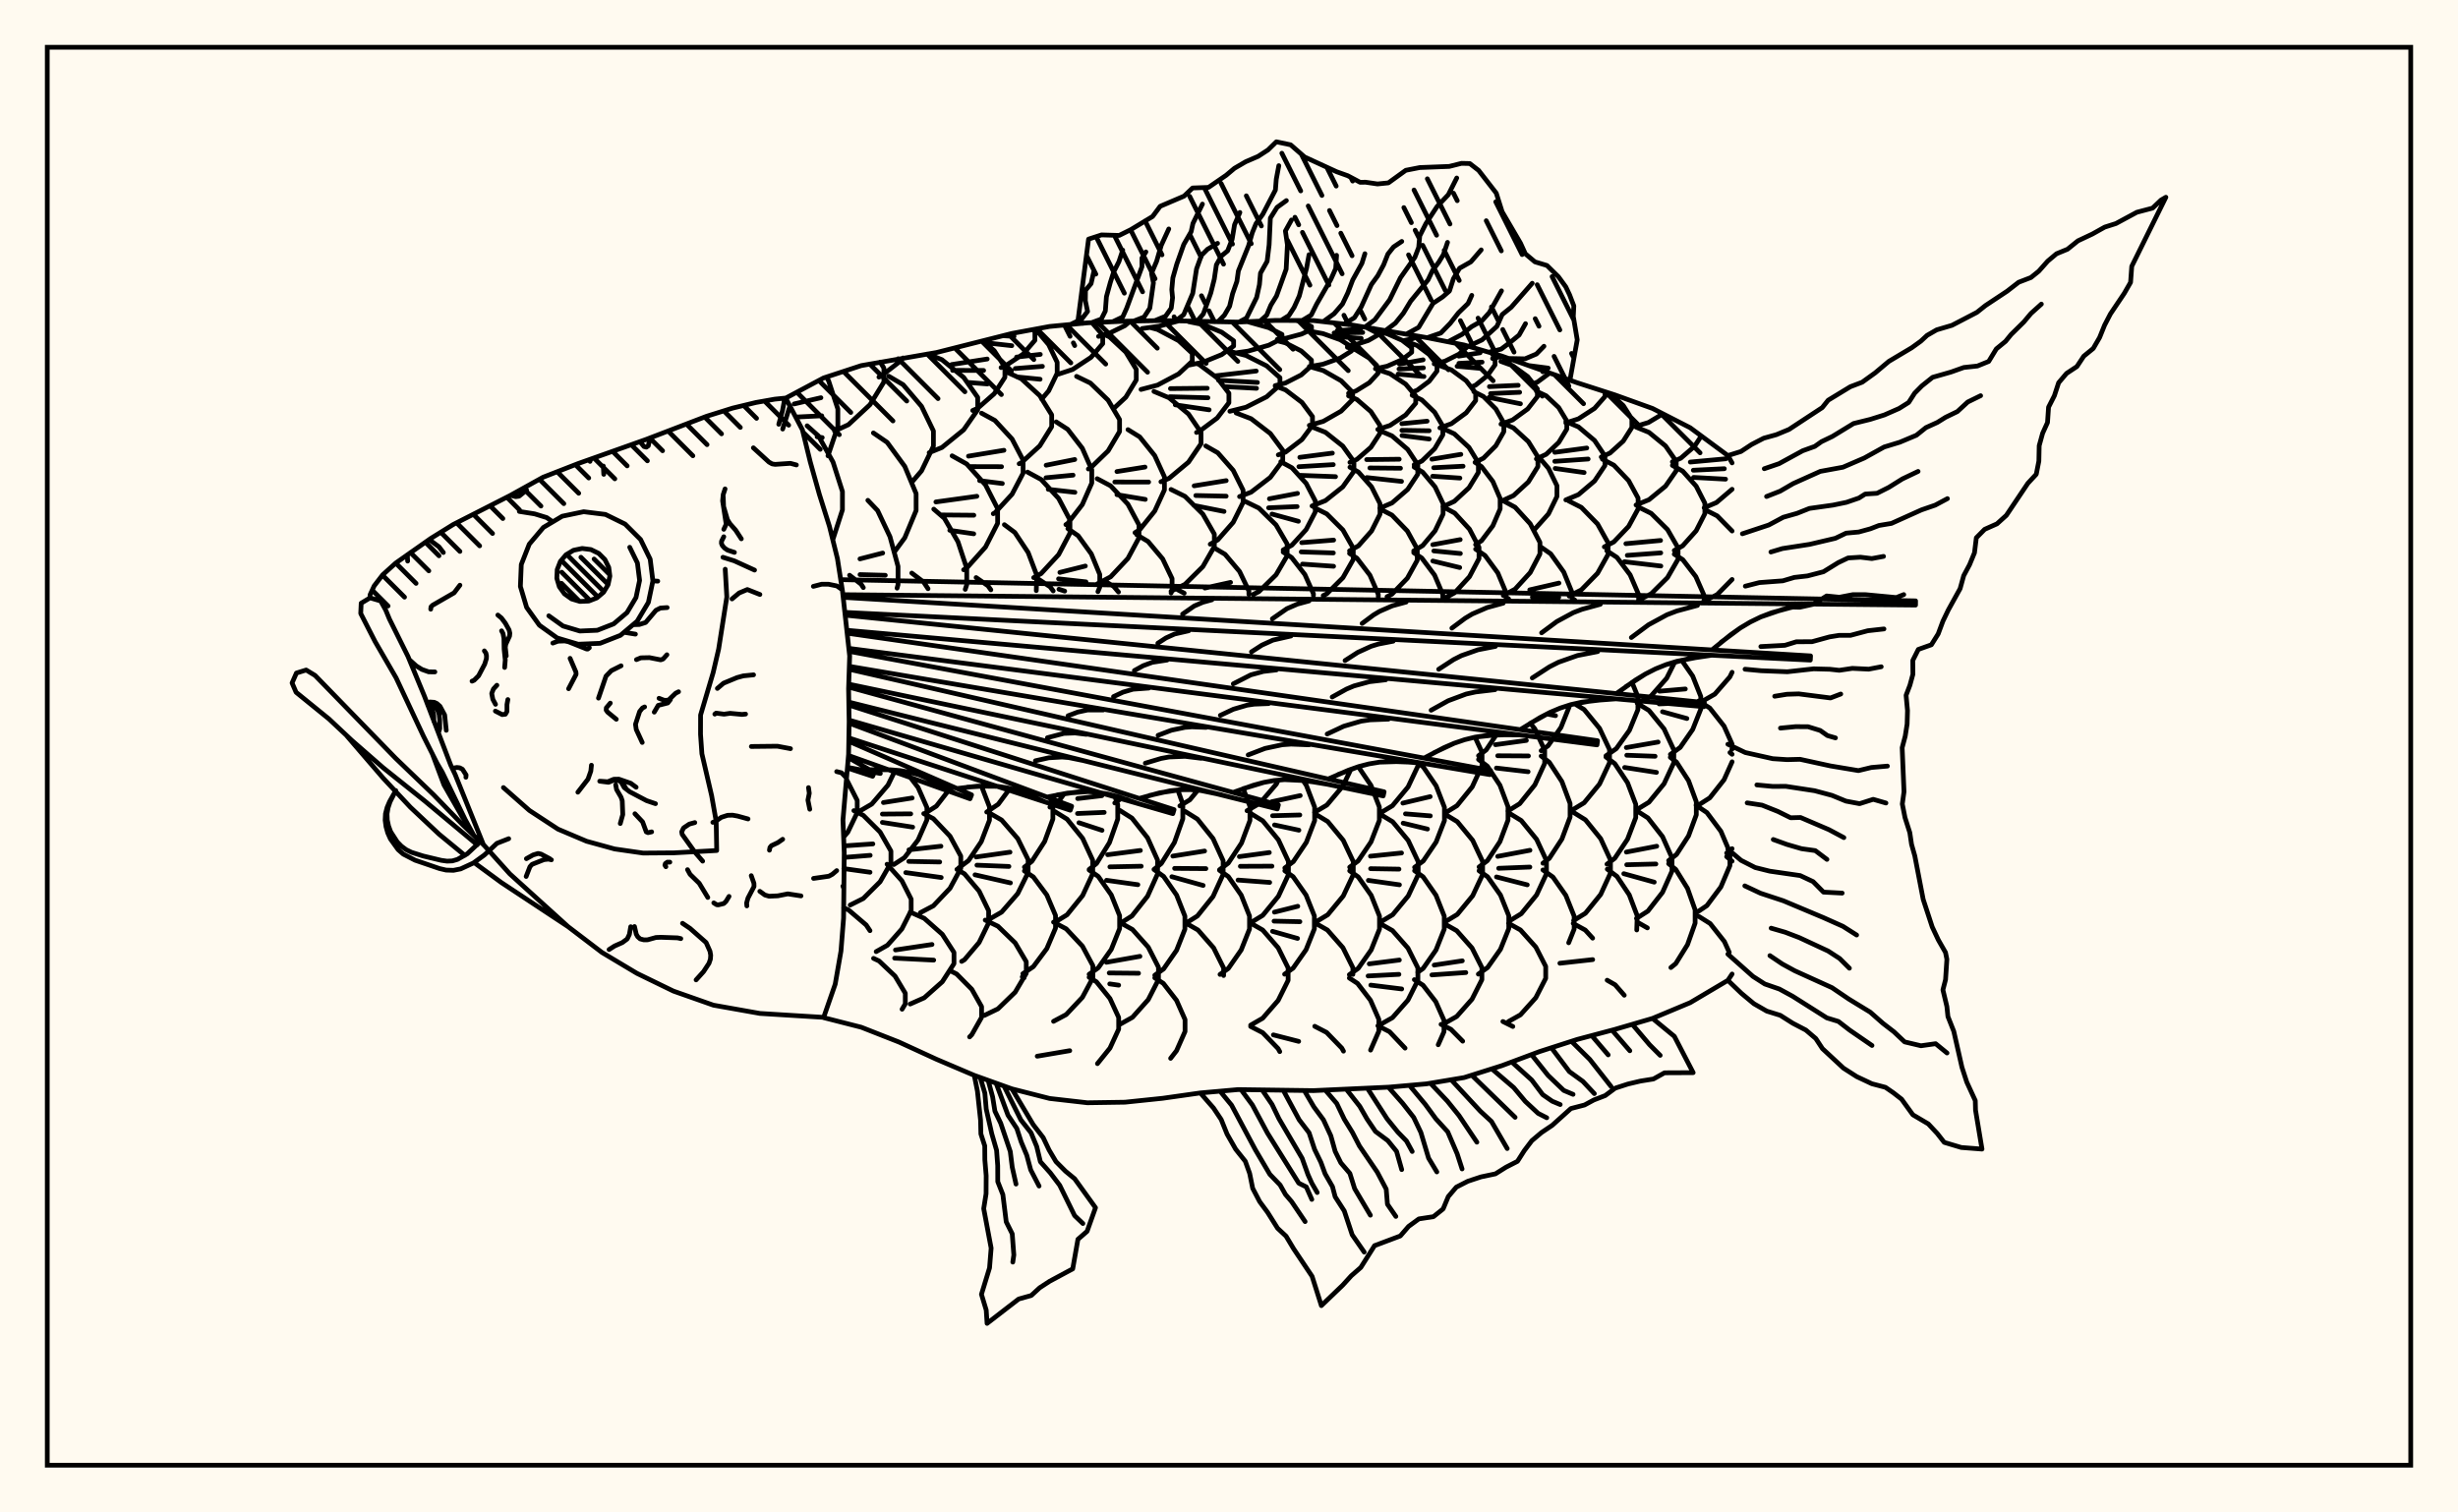 <svg xmlns="http://www.w3.org/2000/svg" width="520" height="320"><rect x="0" y="0" width="520" height="320" fill="floralwhite"/><rect x="10" y="10" width="500" height="300" stroke="black" stroke-width="1" fill="none"/><path stroke="black" stroke-width="1" fill="none" stroke-linecap="round" stroke-linejoin="round" d="
M 166.23 84.23 174.22 79.97 182.2 77.35 198.14 74.58 214.08 70.55 222.05 69.07 230.03 68.31 238 67.96 245.97 67.82 261.91 68.15 269.88 67.79 277.86 67.82 285.83 68.73 301.77 71.42 309.74 72.99 317.71 75.33 333.66 80.98 341.63 83.55 349.6 86.42 357.57 90.5 365.54 96.39 366.43 97.94 
M 366.43 206.08 365.54 207.42 357.57 212.14 349.6 215.47 341.63 217.8 333.66 219.92 325.69 222.49 317.71 225.47 309.74 227.99 301.77 229.32 293.8 230.02 277.86 230.75 261.91 230.53 253.94 231.24 245.97 232.37 238 233.2 230.03 233.32 222.05 232.41 214.08 230.38 206.11 227.52 198.14 224.13 190.17 220.47 182.2 217.34 174.25 215.31 
M 178.47 177.11 179.36 176.07 181.35 171.92 181.35 169.36 179.08 164.89 
M 176.18 114.22 178.22 107.87 178.22 104 176.23 97.76 173.15 92.24 170.75 90.09 
M 182.64 124.32 182.18 123.61 179.73 121.71 
M 181.76 171.68 184.43 170.12 187.85 166.12 189.39 162.96 
M 179.4 162.37 186.24 163.65 
M 179.86 191.49 182.64 190.1 186.19 186.56 188.48 182.55 188.48 180.06 186.19 176.05 182.64 172.51 180.64 171.51 
M 178.55 178.97 184.66 178.55 
M 178.58 181.41 184.09 180.97 
M 178.53 183.78 184.06 184.55 
M 184.05 196.91 183.25 195.71 179.5 192.51 178.46 192.07 
M 175.16 96.44 177.25 90.23 177.25 86.53 175.29 80.56 174.84 79.77 
M 168.01 85.46 173.67 84.15 
M 168.33 88.24 173.85 87.97 
M 172.87 92.41 173.95 92.59 
M 189.78 124.44 189.98 123.71 189.98 119.83 188.28 113.56 185.66 108.02 183.6 105.86 
M 181.93 118.25 186.74 117.01 
M 181.94 121.57 187.29 121.72 
M 189.09 182.92 191.34 181.46 194.23 177.71 196.09 173.48 196.09 170.85 194.23 166.62 191.63 163.25 
M 186.89 169.8 192.97 168.84 
M 186.67 172.24 192.67 172.19 
M 186.67 174 193.08 175 
M 189.11 198.46 190.79 196.55 192.76 192.65 192.76 190.24 190.79 186.34 187.66 182.85 
M 176.55 91.21 179.49 89.85 184.05 85.62 186.99 80.83 186.99 77.87 186.21 76.61 
M 189.37 116.56 191.41 113.78 193.81 108.01 193.81 104.44 191.41 98.68 187.68 93.59 184.77 91.6 
M 196.33 124.56 195.39 123.14 192.89 121.25 
M 195.57 172.17 198.09 170.56 200.79 167.09 
M 194.71 193.1 197.46 191.65 200.98 187.94 203.26 183.73 203.26 181.13 200.98 176.92 197.46 173.21 195.42 172.14 
M 192.29 179.8 199.06 179.04 
M 192.26 182.25 198.8 182.38 
M 191.62 184.62 199.12 185.66 
M 201.82 202.89 201.82 201.51 199.35 197.68 195.53 194.3 192.55 192.97 
M 194.23 200.27 197.17 199.83 
M 185.94 79.78 186.31 79.64 190.63 76.28 191.03 75.74 
M 192.95 101.97 194.96 99.61 197.47 94.4 197.47 91.18 194.96 85.98 191.06 81.39 188.02 79.6 
M 204.2 124.7 204.52 123.71 204.52 120.24 202.66 114.62 199.79 109.66 197.54 107.72 
M 202.79 183.65 204.89 182.09 207.59 178.08 209.33 173.54 209.33 170.73 207.63 166.3 
M 203.44 203.41 204.04 203.06 207.14 199.4 209.15 195.26 209.15 192.69 207.14 188.54 204.04 184.88 202.44 183.94 
M 196.57 95.78 199.27 94.68 203.87 90.94 206.84 86.7 206.84 84.08 203.87 79.85 199.27 76.1 196.27 74.89 
M 203.86 120.55 204.52 120.18 208.49 115.74 211.05 110.72 211.05 107.62 208.49 102.6 204.52 98.17 201.42 96.44 
M 197.99 106.2 206.66 105 
M 199.02 108.95 206.02 109.01 
M 200.93 112.2 206 112.94 
M 209.62 124.79 209.01 123.94 206.5 122.2 
M 208.74 171.81 211.18 170.16 213.65 166.83 
M 209.25 194.51 211.9 192.98 215.31 189.06 217.5 184.61 217.5 181.87 215.31 177.43 211.9 173.5 209.25 171.97 
M 206.5 181.32 213.67 180.3 
M 206.67 183.05 213.44 183.32 
M 206.27 185.09 213.76 186.8 
M 216.56 206.87 217.11 205.94 217.11 203.48 214.76 199.49 211.12 195.97 208.43 194.67 
M 205.78 86.85 206.82 86.39 210.33 83.31 212.59 79.83 212.59 77.68 210.33 74.19 207.94 72.1 
M 201.32 77.13 208.85 75.96 
M 201.52 78.36 208.09 78.38 
M 204.71 80.91 208.91 81.24 
M 210.13 108.69 210.48 108.5 214.11 104.56 216.44 100.11 216.44 97.35 214.11 92.89 210.48 88.96 207.65 87.42 
M 204.89 96.51 212.39 95.27 
M 205.25 98.72 211.88 98.74 
M 207.24 101.69 212.05 102.3 
M 219.23 124.96 219.33 121.7 217.51 116.9 214.69 112.66 212.48 111.01 
M 216.72 183.46 218.3 182.23 221 178.04 222.74 173.29 222.74 170.35 222.07 168.52 
M 216.39 206.02 218.61 204.52 221.46 200.7 223.3 196.37 223.3 193.69 221.46 189.36 218.61 185.54 216.72 184.27 
M 216.65 206.89 216.27 206.68 
M 211.78 77.77 212.51 77.53 216.42 74.94 218.94 72 218.94 70.19 218.54 69.72 
M 212.18 71.03 214.52 71.17 
M 207.95 72.46 214.05 73.14 
M 215.61 98.12 216.06 97.91 219.97 94.33 222.49 90.28 222.49 87.77 219.97 83.71 216.06 80.13 213.01 78.74 
M 218.68 122.21 220.26 121.35 223.96 117.34 226.35 112.8 226.35 110 223.96 105.46 220.26 101.45 217.37 99.88 
M 222.81 125.02 222.15 124.15 219.68 122.53 
M 222.11 170.77 224.03 169.45 225.14 167.93 
M 223.16 195.14 225.74 193.55 229.04 189.47 231.17 184.86 231.17 182 229.04 177.38 225.74 173.31 223.16 171.71 
M 230.3 208.57 231.2 206.87 231.2 204.31 228.99 200.18 225.56 196.52 222.88 195.1 
M 220.37 84.45 221.85 82.71 223.65 78.97 223.65 76.66 221.85 72.92 219.06 69.63 
M 215.06 75.55 220.08 74.98 
M 214.79 77.97 220.53 77.51 
M 215.16 79.75 220.04 80.24 
M 225.49 111 225.87 110.76 228.97 106.75 230.97 102.2 230.97 99.39 228.97 94.84 225.87 90.83 223.44 89.26 
M 221.32 98.43 227.37 97.22 
M 221.28 101.08 227.01 100.53 
M 221.76 103.53 227.4 104.16 
M 232.27 125.18 232.66 124.24 232.66 121.54 230.87 117.19 228.08 113.34 225.91 111.84 
M 224.22 121.11 229.61 119.76 
M 223.94 122.47 229.74 123.11 
M 224.02 124.67 225.24 125.06 
M 230.41 183.96 231.99 182.68 234.71 178.28 236.46 173.3 236.46 170.22 235.81 168.37 
M 227.99 168.96 233.11 168.35 
M 227.95 172.12 233.6 171.88 
M 228.25 174.07 233.14 175.68 
M 230.41 206.14 232.34 204.77 235.09 200.88 236.86 196.47 236.86 193.74 235.09 189.33 232.34 185.43 230.41 184.07 
M 232.6 208.52 231.96 207.73 230.41 206.77 
M 223.89 79.17 226.92 78.17 230.8 75.61 233.29 72.7 233.29 70.91 231.02 68.27 
M 230.25 99.23 230.68 99.03 234.43 95.4 236.85 91.3 236.85 88.77 234.43 84.67 230.68 81.05 227.75 79.63 
M 232.11 123.55 234.96 122.04 238.61 118.16 240.96 113.77 240.96 111.06 238.61 106.67 234.96 102.79 232.11 101.28 
M 236.62 125.26 235.6 124.06 233.67 122.92 
M 235.83 169.89 237.35 168.83 
M 236.9 195.42 239.47 193.79 242.77 189.62 244.89 184.9 244.89 181.98 242.77 177.26 239.47 173.09 236.9 171.46 
M 234.33 180.84 241.25 179.94 
M 234.8 183.41 241.43 183.27 
M 234.09 186.25 240.72 187.18 
M 244.81 207.79 245.08 207.26 245.08 204.64 242.92 200.4 239.58 196.66 236.97 195.2 
M 234.06 203.6 241.16 202.34 
M 234.66 205.86 240.86 205.92 
M 234.77 208.17 236.66 208.44 
M 232.4 71.17 234.25 70.72 237.97 68.91 239.11 67.94 
M 235.75 86.3 238.17 84.04 240.38 80.4 240.38 78.14 238.17 74.5 234.73 71.29 233.66 70.78 
M 240.11 112.7 241.11 112.08 244.29 108.12 246.34 103.65 246.34 100.88 244.29 96.4 241.11 92.44 238.63 90.9 
M 236.29 99.77 242.23 98.82 
M 235.84 101.98 243 101.99 
M 236.29 104.66 242.29 105.66 
M 247.75 125.45 247.96 125.01 247.96 122.42 245.97 118.25 242.87 114.56 240.46 113.12 
M 244.13 183.95 245.68 182.7 248.45 178.26 250.23 173.24 250.23 170.13 249.18 167.15 
M 244.3 206.34 246.17 205 248.91 201.06 250.67 196.6 250.67 193.83 248.91 189.37 246.17 185.43 244.13 183.96 
M 245.59 207.72 244.3 206.89 
M 241.63 69.51 245.25 69.01 249.28 67.91 
M 241.39 82.4 244.88 81.48 249.35 79.11 252.23 76.42 252.23 74.76 249.35 72.08 244.88 69.71 243.48 69.34 
M 245.6 101.93 247.32 101.21 251.43 97.78 254.08 93.89 254.08 91.48 251.43 87.59 247.32 84.16 244.12 82.82 
M 247.74 125.09 250.69 123.63 254.47 119.88 256.9 115.64 256.9 113.01 254.47 108.77 250.69 105.02 247.74 103.56 
M 250.52 125.5 249.08 124.74 
M 249.6 170.51 251.71 169.23 253.39 167.2 
M 250.74 195.42 253.32 193.8 256.63 189.67 258.76 185 258.76 182.1 256.63 177.43 253.32 173.3 250.74 171.68 
M 248.12 181.13 254.84 180.06 
M 248.49 183.73 255.11 183.78 
M 247.91 185.49 254.53 187.34 
M 258.86 206.4 258.86 204.8 256.74 200.54 253.44 196.77 250.87 195.3 
M 252.35 68.23 254.28 68.03 
M 251.47 77.26 254.53 76.63 258.45 75.03 260.98 73.22 260.98 72.1 258.45 70.28 254.53 68.68 251.47 68.06 
M 253.13 91.5 253.68 91.3 257.51 88.44 259.98 85.21 259.98 83.2 257.51 79.97 253.68 77.11 253.25 76.95 
M 247.61 82.22 255.39 82.14 
M 247.47 83.94 255.54 84.16 
M 248.63 85.65 255.8 86.71 
M 256.03 115.14 257.63 114.22 260.89 110.51 262.98 106.31 262.98 103.71 260.89 99.51 257.63 95.8 255.09 94.35 
M 252.63 102.79 259.41 101.69 
M 252.98 104.84 259.4 104.98 
M 252.58 106.94 258.95 108.21 
M 264.21 125.74 264.21 125.04 262.24 120.92 259.17 117.28 256.78 115.86 
M 254.89 124.42 260.33 123.22 
M 257.99 184.02 259.85 182.61 262.64 178.38 264.43 173.6 264.43 170.63 263.02 166.86 
M 258.1 206.17 259.86 204.9 262.58 200.99 264.34 196.56 264.34 193.81 262.58 189.38 259.86 185.47 257.99 184.13 
M 260.67 74.77 264.07 74.28 268.41 73.04 271.21 71.62 271.21 70.75 268.41 69.33 263.91 68.06 
M 260.18 87.02 263.6 86.16 267.97 83.95 270.78 81.45 270.78 79.91 267.97 77.41 263.6 75.21 260.71 74.48 
M 256.99 79.53 265.76 78.5 
M 257.78 80.46 266.01 80.92 
M 259.09 81.8 265.82 82.16 
M 262.23 105.07 264.68 104.13 268.74 101 271.37 97.46 271.37 95.26 268.74 91.72 264.68 88.59 261.5 87.37 
M 265.13 125.76 266.32 125.18 269.95 121.62 272.3 117.59 272.3 115.09 269.95 111.06 266.32 107.5 263.47 106.11 
M 263.81 171.53 266.53 169.95 270.02 165.89 270.42 165.06 
M 264.58 195.23 267.15 193.66 270.45 189.63 272.57 185.07 272.57 182.25 270.45 177.69 267.15 173.67 264.58 172.1 
M 262.19 181.24 268.53 180.38 
M 262.4 183.29 269.09 183.26 
M 261.91 186.2 268.61 186.7 
M 272.51 206.24 272.51 204.79 270.4 200.53 267.13 196.77 264.58 195.31 
M 270.21 71.8 272.1 71.55 275.35 70.68 277.45 69.7 277.45 69.09 275.35 68.11 274.22 67.81 
M 269.77 81.59 271.93 81.04 275.28 79.33 277.44 77.39 277.44 76.19 275.28 74.25 271.93 72.54 270.21 72.1 
M 270.43 96.24 271.97 95.65 275.43 93 277.66 90 277.66 88.14 275.43 85.14 271.97 82.5 269.77 81.66 
M 271.46 116.36 273.31 115.34 276.32 112.05 278.26 108.31 278.26 106 276.32 102.27 273.31 98.97 270.96 97.69 
M 268.55 105.53 274.49 104.39 
M 268.38 107.44 274.41 107.18 
M 269.09 108.76 274.68 110.29 
M 277.86 125.98 277.86 125.62 276.05 121.55 273.25 117.96 271.46 116.81 
M 271.81 183.64 273.62 182.29 276.36 178.22 278.12 173.62 278.12 170.77 276.36 166.16 275.65 165.11 
M 269.05 169.63 275.07 168.33 
M 269.22 172.59 274.98 172.43 
M 269.63 174.54 274.79 175.65 
M 271.76 206.12 273.57 204.83 276.3 200.94 278.06 196.53 278.06 193.79 276.3 189.38 273.57 185.49 271.81 184.24 
M 269.61 192.99 274.55 191.75 
M 269.53 194.89 275 195.01 
M 269.21 197.05 274.5 198.55 
M 277.03 77.57 279.88 77.06 283.53 75.76 285.89 74.28 285.89 73.36 283.53 71.88 279.88 70.58 277.03 70.07 
M 276.99 90 279.94 89.15 283.72 86.99 286.16 84.53 286.16 83.02 283.72 80.56 279.94 78.4 276.99 77.55 
M 277.57 107.05 280.41 105.92 284.07 103.01 286.43 99.71 286.43 97.67 284.07 94.38 280.41 91.47 277.55 90.33 
M 274.98 96.76 281.87 95.87 
M 274.78 98.74 282.06 98.3 
M 275 100.57 282.54 100.85 
M 279.93 126.01 280.69 125.63 284.1 122.23 286.29 118.37 286.29 115.99 284.1 112.13 280.69 108.73 278.04 107.4 
M 275.38 114.81 282.14 114.27 
M 275.28 116.77 282.08 116.99 
M 275.54 119.35 282.13 119.81 
M 278.08 171.89 280.71 170.33 284.08 166.33 285.79 162.77 
M 278.33 195.09 280.89 193.54 284.17 189.57 286.29 185.07 286.29 182.29 284.17 177.79 280.89 173.82 278.33 172.27 
M 286.21 206.16 286.21 204.75 284.1 200.51 280.82 196.77 278.27 195.31 
M 285.05 73.21 286.74 72.93 289.48 72.04 291.24 71.03 291.24 70.41 288.97 69.23 
M 282.89 69.95 287.83 69.65 
M 282.23 70.45 288.29 70.34 
M 282.62 71.19 287.97 71.59 
M 285.29 83.21 286.84 82.73 289.68 80.98 291.52 78.99 291.52 77.77 289.68 75.78 286.84 74.03 285.05 73.48 
M 285.58 97.83 287.07 97.19 290.01 94.64 291.9 91.75 291.9 89.96 290.01 87.07 287.07 84.53 285.29 83.75 
M 285.5 116.55 287.38 115.49 290.16 112.34 291.95 108.78 291.95 106.57 290.16 103.01 287.38 99.87 285.58 98.85 
M 291.58 126.22 291.58 125.75 289.81 121.69 287.06 118.1 285.5 117.09 
M 285.53 183.48 287.31 182.16 290.04 178.13 291.81 173.57 291.81 170.74 290.04 166.18 287.36 162.22 
M 285.52 206.18 287.34 204.88 290.08 200.98 291.84 196.57 291.84 193.84 290.08 189.43 287.34 185.54 285.53 184.24 
M 290.98 78.02 293.45 77.48 296.61 76.1 298.65 74.53 298.65 73.56 296.61 71.99 293.45 70.61 290.98 70.07 
M 291.48 90.86 294.06 90.01 297.37 87.8 299.5 85.31 299.5 83.77 297.37 81.27 294.06 79.07 291.48 78.21 
M 291.9 107.52 294.49 106.41 297.8 103.55 299.94 100.32 299.94 98.32 297.8 95.08 294.49 92.23 291.9 91.11 
M 289.12 97.24 296.01 97.16 
M 289.8 99.01 296.28 99.07 
M 289.15 101.04 296.5 101.85 
M 293.43 126.25 294.47 125.71 297.73 122.34 299.83 118.53 299.83 116.17 297.73 112.35 294.47 108.98 291.93 107.67 
M 292 172.02 294.58 170.47 297.88 166.5 300 162 300 161.4 
M 292.07 195.07 294.63 193.53 297.91 189.57 300.02 185.08 300.02 182.31 297.91 177.82 294.63 173.87 292.07 172.32 
M 289.93 181.15 296.5 180.47 
M 289.96 183.79 295.96 183.89 
M 289.48 186.27 296.06 187.2 
M 299.96 205.72 299.96 204.8 297.86 200.6 294.59 196.89 292.03 195.44 
M 289.67 203.93 296.04 203.12 
M 296.88 72.08 298.76 71.69 300.14 71.13 
M 298.74 82.97 299.8 82.57 302.35 80.67 304 78.51 304 77.17 302.35 75.01 299.8 73.1 297.81 72.36 
M 296.06 77.04 301.07 76.13 
M 295.96 78.08 301.13 77.83 
M 295.77 79.15 301.25 79.66 
M 299.17 98.33 300.82 97.53 303.51 94.93 305.24 91.99 305.24 90.17 303.51 87.23 300.82 84.63 298.74 83.62 
M 296.56 89.64 301.91 89.11 
M 296.57 91.05 302.34 91.14 
M 296.6 92.15 302.35 92.89 
M 299.08 116.56 300.97 115.43 303.6 112.3 305.29 108.76 305.29 106.57 303.6 103.02 300.97 99.89 299.17 98.82 
M 305.23 126.45 305.23 125.77 303.49 121.68 300.79 118.07 299.08 116.93 
M 299.26 183.51 301.1 182.16 303.82 178.15 305.58 173.62 305.58 170.81 303.82 166.27 301.1 162.27 299.9 161.39 
M 296.78 169.92 302.56 168.55 
M 297.33 172.19 302.59 172.62 
M 296.84 174.16 301.99 175.41 
M 299.92 205.72 301.07 204.9 303.79 201 305.54 196.58 305.54 193.84 303.79 189.42 301.07 185.52 299.26 184.22 
M 303.41 76.99 305.7 76.41 308.67 74.92 310.58 73.24 
M 304.62 90.53 307.05 89.64 310.17 87.35 312.18 84.75 312.18 83.15 310.17 80.55 307.05 78.26 304.62 77.37 
M 305.25 107.2 307.67 106.07 310.77 103.2 312.76 99.94 312.76 97.92 310.77 94.66 307.67 91.79 305.25 90.66 
M 302.92 97.16 309.05 96.13 
M 303.31 98.96 309.52 98.64 
M 303.08 100.76 308.85 101.15 
M 305.81 126.46 307.75 125.41 310.87 122.02 312.89 118.18 312.89 115.8 310.87 111.95 307.75 108.56 305.3 107.23 
M 303.11 115.24 308.91 114.17 
M 303.33 116.56 308.95 117.11 
M 303.12 118.7 308.81 120.08 
M 305.71 172.02 308.23 170.46 311.45 166.49 313.53 161.98 313.53 159.19 312.05 155.97 
M 305.77 195.01 308.3 193.47 311.55 189.52 313.65 185.04 313.65 182.27 311.55 177.8 308.3 173.85 305.77 172.31 
M 313.13 203.98 311.41 200.57 308.18 196.92 305.65 195.49 
M 303.41 204.19 309.36 203.29 
M 311.46 81.79 312.14 81.51 314.66 79.48 316.29 77.18 316.29 75.75 315.54 74.69 
M 308.61 75.35 313.13 74.64 
M 308.63 76.88 313.54 76.62 
M 308.25 77.49 312.96 77.92 
M 312.05 97.83 313.83 96.94 316.45 94.31 318.14 91.33 318.14 89.49 316.45 86.52 313.83 83.89 311.79 82.87 
M 312.17 115.23 313.43 114.4 315.82 111.24 317.36 107.67 317.36 105.46 315.82 101.88 313.43 98.73 312.05 97.82 
M 318.62 126.69 318.62 125.39 316.87 121.22 314.17 117.54 312.17 116.18 
M 312.79 159.89 314.41 158.67 316.54 155.48 
M 312.9 183.43 314.66 182.1 317.32 178.07 319.03 173.51 319.03 170.69 317.32 166.14 314.66 162.11 312.79 160.69 
M 315.62 203.42 317.43 200.85 319.19 196.47 319.19 193.75 317.43 189.37 314.7 185.5 312.9 184.23 
M 315.76 75.86 317.81 75.36 
M 317.54 89.74 320 88.85 323.19 86.53 325.24 83.91 325.24 82.29 323.19 79.67 320 77.36 317.51 76.46 
M 315.09 81.8 321.18 81.52 
M 315.33 83.27 321.49 83 
M 315.01 84.08 321.66 85.43 
M 317.75 105.98 320.2 104.85 323.33 101.97 325.35 98.71 325.35 96.69 323.33 93.43 320.2 90.55 317.75 89.43 
M 318.03 126 320.53 124.64 323.72 121.15 325.78 117.2 325.78 114.76 323.72 110.81 320.53 107.32 318.03 105.96 
M 319.15 126.7 318.92 126.56 
M 318.99 171.6 321.5 170.04 324.71 166.05 326.78 161.53 326.78 158.74 324.71 154.22 323.75 153.03 
M 316.37 157.56 322.91 156.66 
M 316.85 159.9 323.35 159.94 
M 316.57 162.5 323.28 163.28 
M 319.3 194.87 321.83 193.32 325.07 189.35 327.16 184.86 327.16 182.08 325.07 177.58 321.83 173.61 319.3 172.06 
M 316.85 181.19 323.67 179.9 
M 317.05 183.71 323.65 183.45 
M 316.59 185.54 323.1 187.21 
M 325.21 200.96 324.9 200.37 321.66 196.76 319.13 195.35 
M 324.51 81.11 325.26 80.83 327.84 78.92 
M 325.03 97.09 327.1 96.12 329.75 93.62 331.46 90.8 331.46 89.06 329.75 86.23 327.1 83.74 325.03 82.77 
M 324.58 112.09 327.59 108.72 329.38 105.04 329.38 102.77 327.59 99.09 325.53 96.68 
M 332.6 126.93 332.6 125.42 330.82 121.04 328.05 117.17 325.88 115.66 
M 323.62 124.8 329.8 123.37 
M 324.18 126.34 329.76 126.37 
M 326.04 158.83 327.5 157.79 330.23 153.9 331.99 149.5 331.99 149.19 
M 327.27 151.06 329.08 151.42 
M 326.41 182.64 327.75 181.62 330.43 177.52 332.16 172.88 332.16 170.01 330.43 165.37 327.75 161.27 326.04 159.96 
M 331.86 199.47 333.02 196.57 333.02 193.85 331.26 189.45 328.53 185.56 326.41 184.06 
M 331.26 89.48 333.92 88.62 337.34 86.4 339.54 83.9 339.54 82.88 
M 331.26 105.77 333.93 104.65 337.34 101.76 339.53 98.49 339.53 96.47 337.34 93.2 333.93 90.32 331.26 89.19 
M 328.92 95.7 335.69 94.79 
M 328.92 97.61 335.98 97.12 
M 329 99.11 335.13 99.98 
M 331.96 126.12 334.54 124.8 337.97 121.29 340.19 117.31 340.19 114.84 337.97 110.86 334.54 107.35 331.85 105.98 
M 333.14 126.94 332.73 126.7 
M 332.58 171.4 335.13 169.85 338.39 165.88 340.5 161.38 340.5 158.59 338.39 154.1 335.13 150.12 333.12 148.9 
M 332.9 194.77 335.41 193.22 338.63 189.24 340.7 184.73 340.7 181.94 338.63 177.44 335.41 173.46 332.9 171.9 
M 336.93 198.49 335.37 196.78 332.82 195.38 
M 338.75 96.69 340.6 95.86 343.41 93.32 345.23 90.45 345.23 88.67 343.41 85.8 340.6 83.26 340.26 83.11 
M 339.4 115.71 341.42 114.65 344.54 111.38 346.55 107.68 346.55 105.39 344.54 101.69 341.42 98.42 338.99 97.15 
M 346.66 127.17 346.66 125.79 344.86 121.62 342.08 117.94 339.91 116.51 
M 339.75 159.91 341.93 158.4 344.71 154.53 346.51 150.14 346.51 147.43 345.26 144.38 
M 339.96 182.84 341.62 181.59 344.31 177.56 346.05 172.99 346.05 170.17 344.31 165.6 341.62 161.57 339.74 160.16 
M 346.26 196.76 346.36 193.75 344.68 189.33 342.07 185.42 340.03 183.9 
M 346.01 90.22 348.74 89.39 351.8 87.55 
M 346.11 106.85 348.85 105.73 352.35 102.86 354.61 99.61 354.61 97.6 352.35 94.35 348.85 91.48 346.11 90.36 
M 346.63 126.97 349.32 125.63 352.77 122.2 355 118.32 355 115.92 352.77 112.04 349.32 108.62 346.63 107.28 
M 343.96 115.03 351.3 114.35 
M 344.26 117.5 351.34 116.98 
M 343.65 118.85 351.36 119.76 
M 346.72 148.69 349.3 147.23 352.59 143.5 354.32 140.05 
M 346.34 171.26 348.84 169.73 352.04 165.82 354.1 161.39 354.1 158.65 352.04 154.22 348.84 150.31 346.34 148.78 
M 344.06 158.17 350.78 157 
M 344.15 159.79 350.14 160.01 
M 343.7 162.38 350.43 163.42 
M 346.2 194.32 348.62 192.77 351.72 188.79 353.72 184.3 353.72 181.51 351.72 177.02 348.62 173.05 346.2 171.5 
M 344.06 180.28 350.49 179.04 
M 344.14 182.96 350.31 182.8 
M 343.52 184.85 349.96 186.64 
M 348.51 196.32 346.49 195.17 
M 353.8 97.71 355.57 96.95 358.46 94.45 359.92 92.24 
M 354.2 116.47 355.98 115.48 358.83 112.3 360.67 108.69 360.67 106.46 358.83 102.86 355.98 99.68 353.8 98.47 
M 360.54 127.42 360.54 126.05 358.76 122 356.01 118.42 354.2 117.25 
M 353.38 159.62 355.45 158.14 358.1 154.33 359.81 150.03 359.81 147.36 358.1 143.05 355.76 139.69 
M 351.08 146.24 356.54 145.77 
M 350.99 148.93 356.45 148.69 
M 351.71 150.59 356.87 152.02 
M 353.01 182.08 354.67 180.79 357.22 176.85 358.86 172.4 358.86 169.64 357.22 165.18 354.67 161.24 353.36 160.23 
M 358.61 193.49 358.61 192.51 357 187.96 354.51 183.95 353.01 182.74 
M 360.52 107.44 363.13 106.33 366.43 103.52 
M 357.59 97.76 365.1 97.07 
M 358.23 99.49 364.79 99.17 
M 358.28 101.01 365.05 101.38 
M 360.7 127.11 363.28 125.8 366.43 122.6 
M 366.43 112.35 363.28 109.15 360.7 107.84 
M 360.3 148.28 362.78 146.86 365.95 143.22 366.43 142.24 
M 360.42 127.41 360.3 127.35 
M 359.36 170.31 361.71 168.81 364.73 164.98 366.43 161.18 
M 366.43 157.43 364.73 153.63 361.71 149.8 359.36 148.31 
M 358.8 193.16 361.1 191.61 364.06 187.65 365.97 183.15 365.97 180.37 364.06 175.88 361.1 171.92 358.8 170.37 
M 366.38 158.54 366.43 158.5 
M 365.28 180.49 366.43 179.56 
M 366.43 159.59 365.98 159.22 
M 366.43 182.21 365.28 181.25 
M 185.36 201.34 187.74 199.99 189.11 198.46 
M 190.84 213.53 191.52 212.39 191.52 210.15 189.35 206.52 185.97 203.32 184.8 202.77 
M 192.55 212.43 195.53 211.11 199.35 207.72 201.82 203.89 201.82 202.89 
M 189.44 200.99 194.23 200.27 
M 189.26 202.72 197.53 203.14 
M 191.03 75.74 191.03 75.74 
M 205.12 219.39 205.59 218.91 207.66 215.25 207.66 212.98 205.59 209.31 202.39 206.08 200.94 205.34 
M 196.27 74.89 196.27 74.89 
M 208.28 214.82 211.12 213.45 214.76 209.93 216.56 206.87 
M 212.18 71.03 212.18 71.03 
M 222.88 216.09 225.56 214.66 228.99 211.01 230.3 208.57 
M 219.43 223.47 226.31 222.3 
M 232.17 225.04 234.82 221.75 236.66 217.75 236.66 215.27 234.82 211.27 232.6 208.52 
M 231.02 68.27 231.02 68.27 
M 236.97 216.7 239.58 215.24 242.92 211.5 244.81 207.79 
M 247.65 223.92 248.9 222.31 250.7 218.24 250.7 215.72 248.9 211.65 246.11 208.06 245.59 207.72 
M 254.28 68.03 254.28 68.03 
M 264.58 216.9 267.13 215.43 270.4 211.67 272.51 207.42 272.51 206.24 
M 270.74 222.5 270.39 221.86 267.13 218.49 264.58 217.18 
M 274.22 67.81 274.22 67.81 
M 269.39 218.96 274.74 220.33 
M 284.22 222.4 283.86 221.75 280.65 218.44 278.14 217.14 
M 285.46 206.22 285.52 206.18 
M 289.95 222.18 291.7 218.17 291.7 215.67 289.93 211.63 287.19 208.06 285.46 206.93 
M 292.03 216.76 294.59 215.31 297.86 211.6 299.96 207.4 299.96 205.72 
M 289.43 206.49 295.95 206.15 
M 290 208.43 296.54 209.24 
M 297.25 221.76 293.96 218.29 291.5 217.03 
M 304.26 221.05 305.48 218.29 305.48 215.86 303.74 211.93 301.05 208.45 299.21 207.27 
M 310.58 73.24 310.58 73.24 
M 305.65 216.49 308.18 215.06 311.41 211.41 313.5 207.27 313.5 204.71 313.13 203.98 
M 302.92 206.27 310.1 205.77 
M 309.44 220.29 306.95 217.78 304.86 216.73 
M 312.75 206.1 314.7 204.72 315.62 203.42 
M 317.81 75.36 317.81 75.36 
M 319.13 216.13 321.66 214.71 324.9 211.1 327 207 327 204.47 325.21 200.96 
M 320.05 217.18 317.94 216.13 
M 330 203.8 336.94 203.03 
M 340.26 83.11 340.26 83.11 
M 343.62 210.57 341.69 208.36 340 207.39 
M 351.8 87.55 351.8 87.55 
M 359.92 92.24 359.92 92.24 
M 353.48 204.71 354.51 203.88 357 199.87 358.61 195.32 358.61 193.49 
M 365.83 201.49 364.8 199.21 361.79 195.4 359.44 193.92 
M 222.05 69.07 222.06 69.07 
M 227.96 68.51 230.29 50.59 233.03 49.7 236.77 49.81 239.21 48.6 243.84 45.8 245.44 43.65 250.5 41.49 252.3 39.77 255.66 39.65 259.39 37.09 261.15 35.61 263.53 34.22 266.15 33.09 268.26 31.72 270.02 30 273.04 30.64 276 33.22 282.78 36.34 285.13 37.18 287.74 38.57 288.89 38.55 291.41 38.92 293.72 38.69 297.4 36.03 300.36 35.45 306.6 35.21 309.19 34.56 310.94 34.6 312.81 36.05 316.54 40.86 317.78 44.79 321.67 51.45 322.69 53.69 324.72 55.4 327.27 56.17 329.69 58.55 331.25 60.69 332.05 62.37 332.95 64.72 332.84 66.95 333.67 71.9 332.13 80.44 
M 325.69 78.15 325.69 78.15 
M 226.49 68.65 228.84 67.5 230.08 65.89 229.61 63.63 229.64 61.43 230.82 60.01 231.42 57.4 
M 230.93 68.27 232.99 67.51 233.84 65.81 234.07 62.77 234.89 59.78 235.59 57.58 236.71 55.36 237.52 52.92 
M 235.38 68.08 237.52 67.06 238.35 65.21 241.59 56.43 241.58 54.6 242.42 53.3 
M 239.84 67.93 242.03 67.08 243.25 65.2 244.01 59.84 243.61 57.82 244.69 55.28 245.67 51.9 247.26 48.44 
M 244.29 67.85 246.58 66.9 247.78 65.2 248.06 63 247.9 61.26 248.12 58.8 248.95 55.89 250.43 51.72 251.99 49.02 252.37 47.28 254.38 43.18 
M 248.75 67.89 250.42 66.57 252.33 62.06 253.13 56.9 254.17 54.02 255.44 52.74 257.58 51.48 
M 253.2 68.01 254.57 66.42 256.15 61.98 256.89 59.04 257.33 56.04 258.39 54.16 259.72 53.06 260.66 50.64 261.17 47.56 262.3 44.95 
M 257.66 68.08 259.03 66.68 260.13 64.79 260.76 62.14 261.67 59.54 261.98 57.34 264.13 52.02 264.93 49.23 265.71 47.32 267.14 45.34 269.82 40.2 270 37.92 270.54 35.05 
M 262.12 68.14 263.7 67.29 265.85 62.93 266.44 60.22 266.66 57.79 268.07 55.28 268.49 51.8 268.75 46.14 270.17 43.87 272.14 42.44 
M 266.57 67.94 267.97 66.69 268.86 64.56 270.05 62.62 272.09 56.96 272.36 51.8 271.93 48.87 273.22 46.54 
M 271.02 67.79 272.67 66.76 273.78 65.03 274.87 62.62 276.42 56.69 276.93 53.88 
M 275.48 67.81 277.4 66.65 278.53 64.37 281.53 59.14 282.57 56.82 282.76 54.02 
M 279.93 68.06 282.23 66.38 284.01 64.32 285.13 61.98 286.17 59.24 288.12 55.71 288.75 53.68 
M 284.36 68.56 286.54 67.21 287.96 64.96 290.12 60.2 291.48 58.33 292.71 56.04 293.62 53.75 294.81 52.25 296.55 51.08 
M 288.77 69.2 290.85 67.66 293.99 63.42 296.27 58.77 299.32 54.44 300.13 52.34 300.35 49.91 301.66 47.3 304.01 43.71 306.4 41.19 308.18 37.66 
M 293.17 69.9 295.2 68.36 296.88 66.28 298.43 63.72 302.1 59.24 303.07 57.2 304.37 55.49 305.36 53.87 306.23 51.28 
M 297.56 70.67 300.12 69.27 303.16 64.18 305.2 62.82 306.64 61.57 307.47 58.98 308.77 56.76 311.17 55.4 313.35 52.87 
M 301.94 71.45 304.81 70.46 306.8 68.41 308.55 66.18 310.58 64.2 311.36 62.49 
M 306.32 72.32 309.3 70.75 311.29 69.14 313.49 67.89 315.08 66.12 317.65 61.53 
M 310.67 73.26 313.54 71.91 316.67 69.06 317.79 66.56 319.71 65 324.15 59.93 
M 314.95 74.52 317.57 73.87 319.44 72.47 321.37 70.89 322.73 68.48 
M 319.2 75.85 322.62 75.92 325.03 74.9 326.63 73.26 
M 323.4 77.34 327.53 77.88 
M 177.86 122.64 405.25 127.13 405.24 128.02 178.32 125.82 
M 178.39 126.38 383.03 138.77 382.98 139.66 178.77 129.57 
M 178.85 130.16 360.57 148.64 360.48 149.52 179.2 133.36 
M 179.26 133.97 337.97 156.72 337.85 157.6 179.58 137.18 
M 179.65 137.81 315.35 163.01 315.19 163.89 179.67 140.98 
M 179.65 141.6 292.81 167.53 292.62 168.4 179.55 144.75 
M 179.53 145.36 270.45 170.29 270.22 171.15 179.57 148.55 
M 179.58 149.17 248.38 171.3 248.12 172.15 179.64 152.36 
M 179.64 153 226.71 170.58 226.42 171.42 179.58 156.13 
M 179.57 156.84 205.54 168.17 205.21 169 179.49 159.84 
M 179.46 160.3 184.97 163.43 184.61 164.24 179.27 162.49 
M 382.14 127.79 377.2 128.92 372.49 130.53 370.27 131.61 368.14 132.88 366.1 134.32 362.16 137.51 
M 362.1 138.63 357.19 139.37 352.49 140.61 350.25 141.51 348.09 142.61 346 143.88 341.95 146.74 
M 341.84 147.86 337 148.22 332.32 149.08 330.07 149.81 327.89 150.73 325.76 151.84 321.62 154.37 
M 321.47 155.49 316.71 155.46 312.07 155.96 309.83 156.51 307.63 157.26 305.48 158.19 301.26 160.4 
M 301.07 161.5 296.42 161.11 291.86 161.25 289.62 161.62 287.43 162.19 285.26 162.96 280.98 164.82 
M 280.74 165.92 276.23 165.17 271.76 164.95 269.55 165.14 267.36 165.54 265.18 166.13 260.87 167.66 
M 260.58 168.75 256.22 167.64 254.05 167.26 251.87 167.07 249.7 167.09 245.35 167.74 241.02 168.93 
M 240.69 170 236.51 168.55 234.41 168.01 232.29 167.64 230.16 167.49 225.86 167.8 221.52 168.64 
M 221.15 169.7 217.17 167.93 215.16 167.22 213.11 166.69 211.04 166.37 206.79 166.33 202.47 166.83 
M 202.06 167.87 198.34 165.65 194.48 163.95 192.47 163.39 190.4 163.04 188.29 162.86 183.96 162.85 
M 379.65 128.32 374.8 129.64 372.49 130.53 370.27 131.61 368.14 132.88 364.11 135.88 
M 359.11 128.09 354.74 129.27 352.66 130.07 348.75 132.19 345.12 134.89 
M 338.56 127.85 334.69 128.91 332.84 129.62 329.36 131.5 326.13 133.89 
M 318.02 127.61 314.63 128.54 311.46 129.91 309.97 130.8 307.15 132.9 
M 297.48 127.38 294.57 128.17 291.85 129.35 290.58 130.11 288.16 131.91 
M 276.94 127.14 274.51 127.8 272.25 128.78 269.17 130.92 
M 256.39 126.9 254.46 127.43 252.64 128.22 250.18 129.93 
M 359.63 138.96 354.8 139.9 352.49 140.61 350.25 141.51 348.09 142.61 343.96 145.28 
M 338 137.86 333.74 138.69 329.71 140.11 327.8 141.08 324.16 143.44 
M 316.37 136.76 312.67 137.48 309.18 138.71 307.52 139.55 304.36 141.6 
M 294.74 135.66 291.6 136.27 290.09 136.73 287.24 138.03 284.55 139.76 
M 273.11 134.56 269.3 135.43 266.95 136.5 264.75 137.92 
M 251.48 133.46 248.5 134.14 246.67 134.97 244.95 136.09 
M 339.41 148 334.63 148.56 332.32 149.08 330.07 149.81 327.89 150.73 323.68 153.07 
M 316.28 145.92 312.17 146.4 310.18 146.84 306.37 148.26 302.76 150.27 
M 293.16 143.83 289.72 144.23 286.43 145.13 284.86 145.79 281.83 147.47 
M 270.03 141.74 267.26 142.06 264.61 142.79 260.91 144.68 
M 246.91 139.65 243.78 140.13 241.84 140.85 239.98 141.88 
M 319.08 155.44 314.37 155.62 312.07 155.96 309.83 156.51 307.63 157.26 303.37 159.26 
M 293.73 152.15 289.84 152.3 287.95 152.58 284.29 153.65 280.77 155.3 
M 268.38 148.86 265.32 148.98 263.83 149.2 260.94 150.05 258.17 151.35 
M 243.03 145.58 239.7 145.82 237.59 146.44 235.57 147.39 
M 298.74 161.27 294.12 161.09 291.86 161.25 289.62 161.62 287.43 162.19 283.12 163.85 
M 276.95 157.59 273.14 157.44 271.27 157.57 267.62 158.35 264.06 159.72 
M 255.16 153.9 252.16 153.78 250.68 153.89 247.81 154.5 245 155.58 
M 233.37 150.22 230.1 150.21 228 150.66 225.95 151.44 
M 278.48 165.51 273.98 164.96 271.76 164.95 269.55 165.14 267.36 165.54 263.02 166.86 
M 254.15 160.44 250.71 160.02 247.31 160.16 245.63 160.47 242.3 161.47 
M 229.83 155.37 227.43 155.08 225.06 155.17 221.58 156.09 
M 258.4 168.16 254.05 167.26 251.87 167.07 249.7 167.09 247.52 167.32 243.18 168.3 
M 228.94 160.87 226.11 160.29 224.69 160.17 221.87 160.33 219.05 160.96 
M 238.6 169.24 234.41 168.01 232.29 167.64 230.16 167.49 228.02 167.55 223.69 168.18 
M 219.17 168.78 215.16 167.22 213.11 166.69 211.04 166.37 208.93 166.26 204.64 166.54 
M 214.08 230.38 218.58 237.95 220.69 240.69 221.94 243.32 223.4 245.78 225.39 247.78 227.35 249.4 231.76 255.52 229.98 260.52 228.04 262.21 226.94 268.46 222.05 271.09 219.95 272.46 218.16 274.1 215.51 274.84 208.82 280 208.64 277.19 207.63 273.85 209.34 268.26 209.68 264.07 208.11 255.72 208.61 252.56 208.63 248.74 208.35 245.38 208.33 242.45 207.51 239.91 207.44 236.99 206.78 230.86 206.11 227.52 
M 212.4 229.78 215.97 236.95 218.12 239.67 219.32 242.57 220.1 245.8 222.18 248.13 224.18 250.77 227.34 257.2 229.09 258.87 
M 210.73 229.18 213.24 235.94 215.11 238.76 216.04 241.61 217.22 244.43 218.05 247.52 219.82 250.94 
M 209.05 228.58 209.99 232.06 210.48 235.1 211.7 237.63 213.73 243.64 214.14 246.95 214.94 250.52 
M 207.37 227.97 208.35 231.28 208.64 234.65 209.81 239.86 210.83 243.38 211.07 246.62 211.08 250.01 212.16 252.75 212.87 258.51 214.14 261.05 214.48 265.52 214.26 267.03 
M 349.6 215.47 354.22 219.27 358.2 226.95 352.14 226.98 349.79 228.29 347.04 228.73 344.38 229.36 341.7 230.23 339.59 231.8 337.18 232.73 335.22 233.79 332.33 234.54 328.37 238.1 326.11 239.62 324.06 241.35 322.47 243.45 321.03 245.71 318.61 246.95 316.36 248.36 313.32 249 310.54 249.92 308.09 251.17 306.39 253.17 305.3 255.78 303.25 257.42 300.17 257.89 297.99 259.48 296.24 261.5 290.79 263.55 287.88 268.17 285.86 269.93 284.06 271.91 279.54 276.24 277.58 270.05 273.66 264.19 272.07 261.54 270.28 259.87 268.18 256.53 266.49 254.24 265.01 251.42 264.37 248.26 263.45 245.7 261.41 243.14 259.59 239.95 258.35 236.87 256.73 234.44 253.94 231.24 
M 345.32 216.72 348.96 221.02 351.22 223.29 
M 341.04 217.96 344.8 222.32 
M 336.73 219.1 340.22 223.19 
M 332.44 220.31 336.32 224.14 340.84 229.89 
M 328.2 221.67 332 226.72 334.87 228.8 337.29 231.38 
M 323.99 223.12 327.51 227.54 330.82 230.71 332.79 231.54 
M 319.81 224.68 324.04 228.5 326.37 231.6 328.39 233 330.07 233.7 
M 315.6 226.14 320.24 230.11 322.68 233.03 325.4 235.56 327.22 236.49 
M 311.35 227.48 320.53 236.4 
M 307 228.45 313.17 235.1 315.53 237.28 318.86 243.01 
M 302.61 229.18 306.19 232.96 308.65 236.01 312.44 241.66 
M 298.17 229.63 301.52 233.65 303.76 236.71 306.27 239.46 308.27 244.11 309.31 247.32 
M 293.73 230.03 296.75 233.45 299.07 236.41 300.59 239.6 302.22 245.03 303.97 247.95 
M 289.28 230.25 293.44 236.71 295.72 239.53 297.54 241.4 298.76 243.63 
M 284.83 230.47 287.66 234.07 289.2 236.75 290.98 239.38 293.6 241.33 295.45 243.61 296.54 247.46 
M 280.38 230.65 282.79 233.46 284.39 236.8 286.12 239.61 287.6 242.47 291.36 247.99 293.26 251.59 293.52 254.79 295.3 257.37 
M 275.92 230.72 277.95 234.18 279.98 236.93 281.54 240.3 282.46 243.6 283.66 246.03 285.57 248.26 286.58 251.49 289.91 257.11 
M 271.47 230.66 274.85 236.93 276.94 239.66 278.11 243.19 279.44 245.92 280.33 248.35 281.89 251.06 282.46 253.21 284.39 256.21 286.06 261.25 288.6 264.91 
M 267.01 230.6 269.1 233.66 270.57 236.7 275.47 245.06 276.71 248.53 277.53 250.35 278.66 252.31 
M 262.55 230.54 264.95 233.79 268.13 239.72 274.76 250.33 276.35 251.12 277.52 253.77 
M 258.11 230.87 260.54 233.82 265.58 243.27 268.64 248.46 270.81 250.71 271.94 252.71 273.25 254.24 276.1 258.46 
M 365.54 96.39 368.3 95.53 370.58 94.03 373.13 92.71 375.79 91.97 378.47 90.86 385.5 86.24 386.75 84.68 391.45 81.82 393.95 80.87 396.71 78.88 399.59 76.46 404.44 73.57 406.35 72.19 407.68 70.96 409.71 69.79 412.95 68.83 418.22 66.09 420.03 64.65 424.63 61.6 427.05 59.72 429.65 58.72 431.31 57.38 433.2 55.25 435.06 53.69 437.39 52.73 439.6 50.95 442.64 49.52 445.27 48.05 447.63 47.3 452.06 44.91 455.39 44.03 457.16 42.34 458.2 41.73 450.98 56.35 450.73 59.74 449.4 62.06 446.47 66.42 445.23 68.81 444.18 71.41 442.84 73.72 440.83 75.36 439.38 77.55 437.18 79.01 435.51 80.98 434.61 83.73 433.38 86.15 433.16 89.39 432.12 91.68 431.4 94.3 431.33 97.56 430.78 100.34 429 102.26 424.45 109.04 422.47 110.83 419.87 111.99 418.1 113.78 417.71 116.96 416.67 119.48 415.43 121.8 414.67 124.54 412.17 129.06 411.03 131.43 410.03 134.12 408.59 136.42 405.83 137.4 404.66 139.73 404.68 142.67 404.05 144.98 403.24 147.1 403.54 150.34 403.46 153.19 403.06 155.74 402.41 158.19 402.8 167.52 402.44 170.1 403.01 172.98 404.03 176.17 404.39 178.62 405.09 181.1 406.86 190.29 408.77 196.12 410.06 198.86 411.58 201.52 411.87 202.96 411.59 207.27 411.03 209.43 411.87 212.95 412.09 215.07 413.33 218.2 415.06 225.82 416.08 228.95 417.88 232.86 417.93 234.87 419.3 243.12 414.91 242.78 411.31 241.7 409.83 239.81 407.94 237.79 404.67 235.86 402.29 232.56 400.53 231.19 398.87 230.05 396.01 229.3 392.8 227.79 389.99 225.99 385.54 221.86 384.14 219.73 382.04 217.94 379.28 216.5 376.63 214.82 373.77 213.93 371.04 212.36 368.42 210.18 365.54 207.42 
M 373.24 99.17 376.37 98.1 381.37 95.37 383.92 94.45 385.34 93.45 387.65 92.34 392.14 89.6 395.66 88.73 398.65 87.79 401.75 86.43 403.79 85.15 405.05 83.19 406.56 81.66 408.85 79.83 412.76 78.71 415.45 77.75 418.33 77.44 420.72 76.47 422.33 73.82 424.28 72.22 425.45 70.78 428.15 68.12 429.66 66.32 431.86 64.34 
M 373.72 105.05 376.59 103.92 379.36 102.31 385.1 99.73 389.89 98.85 394.41 96.9 398.59 94.58 401.92 93.56 405.42 92.09 407.44 90.47 409.86 89.37 411.61 88.28 414.09 87.08 416.28 85.06 419.01 83.72 
M 368.61 112.93 374.19 111.08 377.26 109.44 380.18 108.61 382.79 107.57 387.78 106.87 390.63 106.28 393.25 105.38 394.59 104.53 397.09 104.37 399.58 103.12 402.45 101.33 405.78 99.74 
M 374.64 116.79 377.08 116.06 382.84 115.17 388.28 113.89 390.55 112.8 393.22 112.56 395.69 111.88 397.49 111.18 400.14 110.74 406.5 107.88 409.4 106.88 411.99 105.5 
M 369.23 124.02 372.2 123.26 377.16 122.89 379.59 122.17 382.39 121.85 385.76 120.97 388.87 119.05 390.97 118.05 393.58 117.89 395.99 118.18 398.47 117.72 
M 379.17 128.44 380.74 128.48 383.65 127.83 386.43 126.09 389.14 126.36 391.99 125.81 394.7 125.82 401.16 126.43 402.75 125.8 
M 372.51 136.8 377.6 136.53 380.04 135.78 383.33 135.77 387.05 134.75 389.04 134.43 391.46 134.43 395.14 133.45 398.56 133.07 
M 369.17 141.59 372.57 141.91 378.12 142.13 383.68 141.51 387.12 141.6 389.11 141.82 391.87 141.41 395.33 141.58 397.98 141.07 
M 375.44 147.31 378.03 146.89 380.53 146.81 387.25 147.67 389.42 146.84 
M 376.66 154.05 379.87 153.74 382.51 153.76 385.07 154.55 386.6 155.63 388.3 156.12 
M 365.54 157.46 369.22 159.22 375.03 160.52 378.05 160.72 380.81 160.65 387.23 162.05 393.16 163.04 395.9 162.38 399.29 162.09 
M 371.67 166.07 375.04 166.39 377.79 166.37 383.89 167.3 387.55 168.28 390.52 169.5 393.4 170.04 396.29 169.12 398.98 169.9 
M 369.62 169.87 372.77 170.35 376.11 171.68 378.82 173.02 380.91 172.96 386.91 175.53 390.08 177.22 
M 375.14 177.62 378.05 178.67 381.14 179.57 384.03 179.97 386.5 181.83 
M 365.54 179.66 368.33 182.03 371.32 183.55 374.41 184.32 380.84 185.25 383.57 186.53 385.77 188.75 389.72 188.96 
M 369.12 187.43 372.45 188.99 377.29 190.59 385.76 194.15 389.88 195.99 392.78 197.83 
M 374.69 196.38 377.67 197.24 380.65 198.38 386.74 201.21 389.19 202.8 391.25 204.85 
M 374.43 202.19 377.06 203.96 379.68 205.39 387.57 208.97 391.11 211.37 395.66 214.15 398.33 216.5 400.69 218.32 402.93 220.44 406.39 221.26 409.49 220.82 411.9 222.79 
M 365.54 201.87 370.84 206.58 373.35 208.19 376.44 209.26 379.23 210.78 386.47 215.36 388.92 216.11 391.29 217.94 396.03 221.2 
M 78.26 126.51 78.29 125.84 79.16 123.96 80.96 121.62 83.72 119.13 91.1 113.94 95.87 110.98 107.94 104.83 114.89 100.97 122.3 98.08 136.64 92.99 149.46 88.08 154.98 86.35 159.91 85.16 163.92 84.45 166.22 84.22 169.75 90.93 171.42 97.75 173.33 104.56 175.47 111.36 177.16 118.18 178.23 125.04 179.75 138.8 179.52 145.73 179.64 152.65 179.52 159.58 178.33 173.51 178.6 180.41 178.46 194.27 177.91 201.23 176.69 208.23 174.25 215.25 160.78 214.42 150.93 212.67 142.46 209.69 134.75 205.94 127.34 201.51 120.17 196.05 107.85 184.89 102.25 178.66 
M 98.93 174.33 97.83 172.9 93.92 166.06 91.45 159.45 
M 153.42 120.43 153.76 126.31 152.03 137.33 150.87 142.31 148.21 151.29 148.2 155.37 148.49 159.48 150.55 168.35 151.51 173.77 151.62 179.95 142.65 180.44 136.06 180.49 130.02 179.62 124.1 177.99 118.05 175.43 112 171.47 106.5 166.63 
M 100.18 176.64 98.4 173.37 93.57 163.39 92.46 161.49 89.57 155.73 83.8 143.42 79.35 135.74 76.31 129.8 76.41 127.62 78.29 126.49 80.53 127.15 81.6 129.08 82.4 131.01 86.31 138.88 89.76 147.22 95.36 161.9 96.29 163.87 102.29 178.75 
M 100.97 178.75 89.87 169.48 81.05 162.43 74.45 156.67 69.6 152.12 62.64 146.47 61.79 144.5 62.71 142.4 64.77 141.76 66.66 142.91 83.7 160.43 91.72 168.14 97.88 174.5 102.18 178.61 
M 114.11 132.28 111.41 128.51 110.09 124.07 110.28 119.44 111.97 115.13 114.96 111.59 118.94 109.22 123.48 108.27 128.08 108.84 132.24 110.88 135.52 114.15 137.55 118.31 138.12 122.91 137.17 127.45 134.8 131.43 131.26 134.42 126.95 136.11 122.32 136.3 117.88 134.98 114.11 132.28 
M 133.22 115.79 134.85 119.12 135.31 122.8 134.55 126.42 132.65 129.61 129.82 132 126.37 133.35 122.67 133.51 119.11 132.45 116.1 130.29 
M 119.41 125.64 118.33 124.14 117.8 122.36 117.88 120.51 118.55 118.78 119.75 117.37 121.34 116.42 123.16 116.04 125 116.27 126.66 117.08 127.97 118.39 128.79 120.06 129.02 121.9 128.64 123.71 127.69 125.3 126.27 126.5 124.55 127.17 122.69 127.25 120.92 126.72 119.41 125.64 
M 118.78 123.41 122.58 127.22 
M 118.83 121.06 124.83 127.06 
M 118.92 118.74 126.49 126.31 
M 119.96 117.38 127.76 125.18 
M 122.89 117.9 128.65 123.65 
M 125.68 118.28 128.98 121.58 
M 94.87 167.71 96.33 169.18 
M 78.75 124.86 82.1 128.21 
M 80.91 121.68 85.58 126.34 
M 83.72 119.13 88.02 123.43 
M 86.84 116.91 90.72 120.78 
M 89.99 114.71 92.87 117.59 
M 93.24 112.61 97.3 116.67 
M 96.59 110.61 101.47 115.49 
M 100.13 108.8 104.2 112.87 
M 103.67 107 106.38 109.71 
M 107.22 105.19 109.91 107.89 
M 110.68 103.31 114.44 107.07 
M 114.12 101.4 119.28 106.56 
M 117.87 99.81 122.43 104.36 
M 121.72 98.31 124.55 101.13 
M 125.67 96.91 130.07 101.31 
M 129.64 95.53 132.68 98.57 
M 133.56 94.11 136.96 97.5 
M 137.47 92.67 140.17 95.37 
M 141.34 91.19 146.58 96.43 
M 145.21 89.71 149.58 94.08 
M 149.08 88.23 152.64 91.79 
M 153.13 86.93 156.62 90.43 
M 157.33 85.79 160.05 88.51 
M 161.73 84.84 166.85 89.96 
M 153.12 111.99 153.63 110.91 152.87 105.97 153 104.63 153.39 103.44 
M 169.45 189.55 166.67 189.12 164.54 189.54 162.7 189.62 161.81 189.36 160.74 188.58 
M 105.12 144.98 104.39 145.77 104.02 146.72 104.26 147.95 104.83 149.02 
M 137.39 93.2 137.15 94.33 136.74 94.61 136.24 94.48 135.47 93.55 
M 158 191.67 157.95 191.05 158.23 190.03 159.52 187.56 159.5 186.89 158.93 185.27 
M 120.6 139.29 121.84 142.19 121.88 142.67 120.29 145.72 
M 128.85 200.9 130.02 200.15 131.65 199.43 132.69 198.66 133.15 197.7 133.43 196.07 
M 158.25 173.27 156.04 172.66 154.98 172.47 153.92 172.5 152.61 172.92 151.39 173.77 150.8 173.99 
M 155.37 116.87 153.91 116.39 153.28 115.96 152.82 115.44 152.62 114.97 152.64 114.52 153.12 113.56 
M 178.46 187.85 178.32 187.48 
M 103.44 180.02 105.12 178.43 107.62 177.45 
M 131.39 140.87 129.33 141.9 128.2 143.06 126.61 147.71 
M 171.31 171.22 170.92 169.29 171.21 167.83 171.04 166.64 
M 132.34 166.65 131.52 165.48 130.67 165.03 129.81 165.08 128.75 165.52 126.87 165.28 
M 104.8 150.45 106.24 151.19 106.92 151.11 107.25 150.54 107.25 149.07 107.44 148.01 
M 177.01 184.2 176.09 184.98 175.34 185.39 172.11 185.85 
M 129.11 148.76 128.27 149.76 128.24 150.24 128.54 150.67 130.38 152.18 
M 92.75 155.06 93.03 154.17 93.01 152.2 92.9 151.11 92.54 150.12 92.11 149.39 91.61 149.04 91.16 148.9 90.41 148.96 
M 139.42 147.74 140.56 148.18 141.42 148.13 142.95 146.66 143.55 146.36 
M 156.83 114 155.63 112.17 154.42 110.8 153.9 109.96 153.08 107.17 153 105.08 
M 93.79 116.9 92.86 115.69 90.79 114.15 
M 135.87 157.09 134.6 154.34 134.44 153.24 135.32 150.54 135.92 149.79 136.37 149.57 
M 167.23 158.4 164.46 157.88 158.95 157.94 
M 147.26 207.32 148.84 205.57 149.99 203.81 150.29 202.94 150.35 202.1 150.2 201.26 149.38 199.42 145.99 196.43 144.39 195.35 
M 116.95 136.06 118.05 135.66 119.46 135.61 120.24 135.77 124.11 137.32 124.34 137.32 124.68 137.05 
M 165.58 90.78 167.11 85.91 
M 162.78 179.88 162.88 179.31 163.19 178.93 164.56 178.28 165.58 177.57 
M 86.24 118.71 86.17 117.39 
M 134.58 166.56 133.43 165.72 130.92 164.85 129.85 164.87 128.57 165.4 126.94 165.28 
M 159.42 142.78 157.25 143 155.93 143.36 153.06 144.55 151.76 145.66 
M 92 142.16 90.7 142.15 89.27 141.64 88.07 140.9 86.63 139.6 
M 138.41 150.67 139.25 149.24 141.27 148.73 141.83 148.02 
M 111.4 103.69 109.82 104.98 109.1 105.08 108.01 104.79 
M 141.09 138.53 140.28 139.43 139.78 139.61 137.4 139.14 135.58 139.18 134.64 139.56 
M 111.31 185.44 112.11 183.38 112.56 182.88 115.08 181.88 116.05 181.77 116.65 181.92 
M 168.48 98.37 167.21 98.03 163.99 98.25 163.35 98.15 162.68 97.77 159.38 94.75 
M 164.75 89.77 165.54 86.87 165.89 85 165.83 84.26 
M 95.66 162.55 96.66 162.38 97.26 162.45 97.83 162.75 98.61 163.97 98.56 164.45 
M 139.15 122.96 138.12 122.9 
M 151 191.03 151.62 191.42 151.96 191.45 153.12 191.17 153.58 190.73 154.23 189.66 
M 127.64 98.6 127.73 100.36 
M 177 163.25 178.03 163.51 179.1 164.61 
M 157.73 151.08 157 151.16 154.45 150.92 153.17 151.1 151.49 150.88 151.22 151.09 
M 134.43 134.17 132.02 133.78 
M 131.22 174.24 131.75 172.34 131.64 169.43 131.39 168.68 130.44 167.05 130.25 166.04 
M 159.63 120.62 155.33 118.66 152.94 117.91 
M 172.07 124.06 173.82 123.61 175.28 123.61 177.04 123.97 178.19 124.77 
M 141.71 182.41 141.18 182.41 140.76 182.71 140.66 183.04 140.87 183.38 
M 145.45 184 145.99 184.99 147.92 186.87 149.74 189.88 
M 94.41 154.52 94.07 151.27 93.08 149.43 92.43 148.85 91.87 148.59 90.92 148.52 90.32 148.73 
M 125.12 161.9 124.99 163.15 124.39 164.85 122.25 167.61 
M 102.47 137.71 102.8 138.19 102.92 138.75 102.9 139.35 102.54 140.52 101.24 142.99 100.3 143.93 99.86 144.12 
M 91.12 128.89 91.18 128.39 91.49 128.07 96.07 125.43 97.3 123.81 
M 138.67 170.04 136.79 169.4 133.22 167.52 132.07 166.64 131.4 165.46 131.02 165.2 130.18 165.03 
M 124.94 97.16 124.82 97.62 
M 105.32 130.13 106.08 130.75 106.91 131.86 107.7 133.28 107.86 133.97 107.8 134.58 107 136.32 106.9 136.95 107.1 138.78 
M 148.65 182.2 146.98 180.26 144.31 176.52 144.22 175.99 144.61 175.17 145.82 174.36 146.99 174.04 
M 141.14 128.55 139.71 128.65 138.78 129.12 136.58 131.71 135.25 132.13 133.93 132.17 
M 160.76 125.78 158.1 124.73 156.37 125.46 154.86 126.72 
M 106.11 133.47 106.41 134.02 106.61 135.04 106.65 137.33 106.89 139.64 106.76 141.22 
M 144.03 198.59 143.34 198.43 139.83 198.31 138.77 198.35 137 198.84 136.2 198.85 135.43 198.65 134.91 198.19 134.6 197.64 134.23 196.03 
M 111.36 181.68 112.77 180.89 113.84 180.57 114.47 180.71 116.32 181.69 
M 137.86 176 137.1 176.17 136.72 176.01 135.94 173.89 134.32 172.17 
M 116.95 110.41 115.66 109.51 113.09 108.72 109.87 108.21 
M 91.79 152.65 91.75 151.26 91.43 149.9 91.15 149.5 90.51 149.24 
M 103.48 179.97 102.46 180.91 100.13 182.6 97.45 183.84 95.93 184.14 94.38 184.09 92.96 183.76 87.81 182 85.31 180.71 84.23 179.77 82.6 177.5 82.03 176.23 81.66 174.9 81.48 173.53 81.55 172.16 81.89 170.84 82.42 169.6 83.73 167.26 82.52 169.64 82.1 170.9 81.88 172.19 81.93 173.5 82.2 174.76 82.65 175.98 84.04 178.13 84.93 179.04 85.93 179.78 87.05 180.33 89.52 181.11 93.36 182.03 94.57 182.2 95.7 182.15 96.78 181.83 98.85 180.65 101.59 178.08 
M 73.37 155.69 81.07 164.64 83.65 167.4 
M 83.66 167.41 86.81 170.78 92.88 176.49 98.34 180.98 
M 100.29 182.49 106.05 186.72 120.17 196.05 
M 169.86 91.4 173.53 95.07 
M 168.57 82.98 177.56 91.97 
M 173.22 80.5 179.99 87.27 
M 178.44 78.59 188.91 89.06 
M 184 77.02 191.83 84.85 
M 190.02 75.9 198.45 84.34 
M 196.15 74.91 204.13 82.89 
M 201.98 73.61 211.85 83.48 
M 207.67 72.17 213.99 78.49 
M 213.37 70.73 218.71 76.08 
M 219.34 69.57 226.54 76.78 
M 225.62 68.73 233.92 77.03 
M 232.24 68.21 242.77 78.75 
M 239.1 67.94 244.83 73.67 
M 246.11 67.83 255.17 76.88 
M 253.43 68.01 261.87 76.46 
M 260.68 68.13 270.75 78.21 
M 267.57 67.89 273.56 73.89 
M 274.61 67.81 285.23 78.42 
M 282.26 68.33 291.25 77.31 
M 290.55 69.48 300.69 79.62 
M 299.15 70.95 306.44 78.24 
M 307.97 72.64 315.88 80.56 
M 317.82 75.37 326.28 83.82 
M 328.87 79.28 335.01 85.42 
M 339.62 82.9 346.83 90.11 
M 350.96 87.11 359.66 95.81 
M 225.18 68.77 226.38 71.16 
M 227.07 72.54 227.36 73.12 
M 228.19 66.75 229.03 68.43 
M 229.84 54.02 231.83 58 
M 231.88 50.07 237.86 62.03 
M 235.74 49.78 241.72 61.74 
M 239.18 48.62 244.36 58.98 
M 248.38 67.03 248.81 67.9 
M 242.25 46.74 245.83 53.92 
M 251.41 65.08 252.87 68 
M 254.17 62.57 254.97 64.17 
M 255.77 65.76 256.92 68.07 
M 251.7 49.6 254.09 54.38 
M 251.68 41.54 258.85 55.89 
M 254.76 39.68 260.74 51.64 
M 258.33 38.81 264.71 51.56 
M 263.66 41.43 266.85 47.81 
M 272.34 50.78 277.12 60.34 
M 273.95 45.97 274.75 47.57 
M 275.54 49.16 281.12 60.32 
M 284.31 66.7 285.31 68.7 
M 271.18 32.42 275.17 40.39 
M 276.76 43.58 283.94 57.93 
M 287.92 65.9 288.72 67.5 
M 289.38 68.82 289.64 69.34 
M 275.28 32.58 279.66 41.35 
M 281.26 44.54 282.85 47.73 
M 283.65 49.33 286.04 54.11 
M 280.69 35.38 282.68 39.37 
M 285.76 37.51 286.16 38.31 
M 297.98 53.92 302.76 63.48 
M 296.99 43.92 298.58 47.11 
M 299.38 48.71 300.18 50.3 
M 300.98 51.9 305.76 61.46 
M 308.95 67.84 311.83 73.6 
M 299.14 40.2 303.92 49.77 
M 305.52 52.96 308.71 59.34 
M 312.69 67.31 316.55 75.02 
M 301.96 37.83 306.75 47.4 
M 315.52 64.93 317.11 68.12 
M 317.91 69.72 320.3 74.5 
M 307.49 40.87 308.29 42.46 
M 325.91 77.7 326.39 78.66 
M 314.42 46.7 317.61 53.08 
M 324.78 67.43 325.58 69.02 
M 328.77 75.4 331.9 81.67 
M 316.43 42.7 322.01 53.86 
M 325.2 60.24 329.99 69.81 
M 332.47 74.78 332.97 75.78 
M 328.35 58.52 332.99 67.79 
"/></svg>